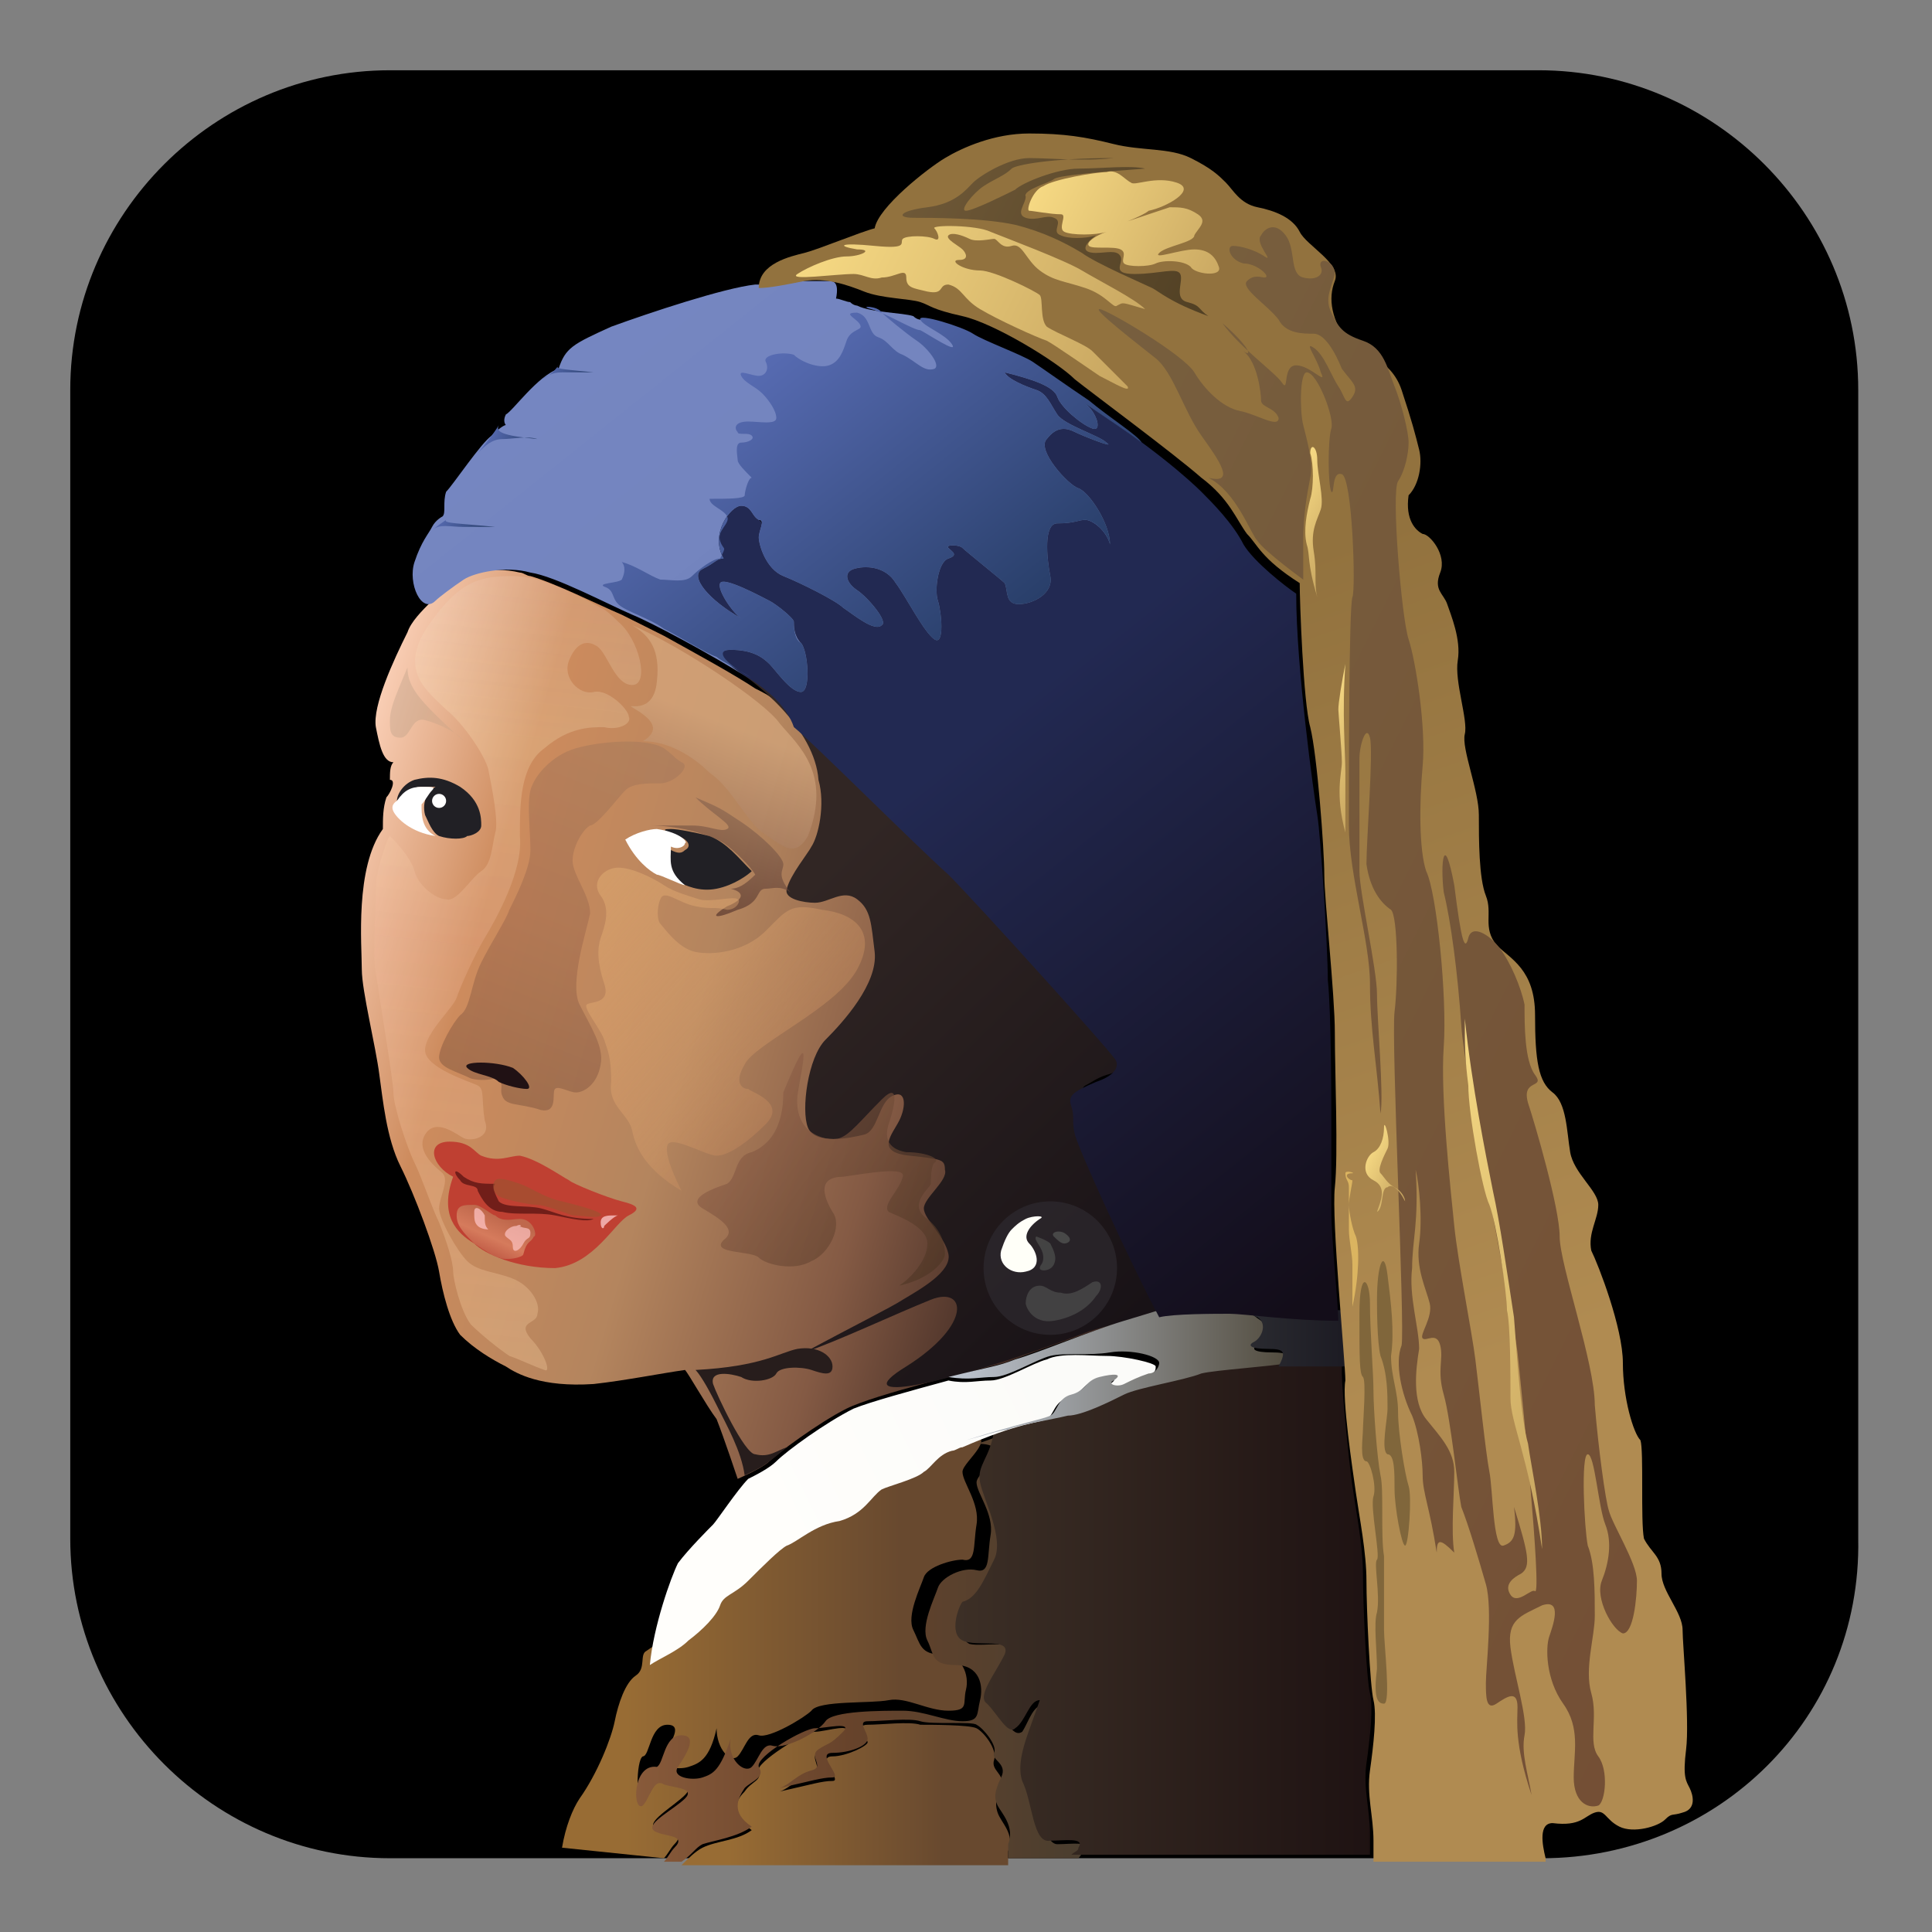 
<svg xmlns="http://www.w3.org/2000/svg" viewBox="0 0 55 55">
	<rect x="0" y="0" width="55" height="55" fill="#808080" stroke="none"/>
	<style type="text/css">
		.st0{fill:url(#SVGID_1_);}
		.st1{fill-rule:evenodd;clip-rule:evenodd;fill:url(#SVGID_2_);}
		.st2{opacity:0.71;fill-rule:evenodd;clip-rule:evenodd;fill:#2E292F;enable-background:new    ;}
		.st3{fill-rule:evenodd;clip-rule:evenodd;fill:#FFFFF8;}
		.st4{opacity:0.45;fill-rule:evenodd;clip-rule:evenodd;fill:#626763;enable-background:new    ;}
		.st5{opacity:0.55;fill-rule:evenodd;clip-rule:evenodd;fill:#626763;enable-background:new    ;}
		.st6{opacity:0.47;fill-rule:evenodd;clip-rule:evenodd;fill:#626763;enable-background:new    ;}
		.st7{opacity:0.34;fill-rule:evenodd;clip-rule:evenodd;fill:url(#SVGID_3_);enable-background:new    ;}
		.st8{opacity:0.42;fill-rule:evenodd;clip-rule:evenodd;fill:url(#SVGID_4_);enable-background:new    ;}
		.st9{fill-rule:evenodd;clip-rule:evenodd;fill:#201114;}
		.st10{fill-rule:evenodd;clip-rule:evenodd;fill:#212025;}
		.st11{fill-rule:evenodd;clip-rule:evenodd;fill:#FFFFFF;}
		.st12{opacity:0.67;fill-rule:evenodd;clip-rule:evenodd;fill:url(#SVGID_5_);enable-background:new    ;}
		.st13{opacity:0.58;fill-rule:evenodd;clip-rule:evenodd;fill:url(#SVGID_6_);enable-background:new    ;}
		.st14{opacity:0.58;fill-rule:evenodd;clip-rule:evenodd;fill:url(#SVGID_7_);enable-background:new    ;}
		.st15{opacity:0.34;fill-rule:evenodd;clip-rule:evenodd;fill:url(#SVGID_8_);enable-background:new    ;}
		.st16{opacity:0.66;fill-rule:evenodd;clip-rule:evenodd;fill:url(#SVGID_9_);enable-background:new    ;}
		.st17{fill-rule:evenodd;clip-rule:evenodd;fill:#271D1C;}
		.st18{fill-rule:evenodd;clip-rule:evenodd;fill:#BF4032;}
		.st19{opacity:0.65;fill-rule:evenodd;clip-rule:evenodd;fill:#470D0D;enable-background:new    ;}
		.st20{opacity:0.64;fill-rule:evenodd;clip-rule:evenodd;fill:url(#SVGID_10_);enable-background:new    ;}
		.st21{opacity:0.66;fill-rule:evenodd;clip-rule:evenodd;fill:#FFC6C8;enable-background:new    ;}
		.st22{opacity:0.73;fill-rule:evenodd;clip-rule:evenodd;fill:#FFC4C5;enable-background:new    ;}
		.st23{opacity:0.74;fill-rule:evenodd;clip-rule:evenodd;fill:#FFCCCE;enable-background:new    ;}
		.st24{opacity:0.63;fill-rule:evenodd;clip-rule:evenodd;fill:#9B5331;enable-background:new    ;}
		.st25{fill:url(#SVGID_11_);}
		.st26{fill:url(#SVGID_12_);}
		.st27{fill:url(#SVGID_13_);}
		.st28{fill:url(#SVGID_14_);}
		.st29{fill:url(#SVGID_15_);}
		.st30{fill:url(#SVGID_16_);}
		.st31{fill:url(#SVGID_17_);}
		.st32{fill:url(#SVGID_18_);}
		.st33{fill:url(#SVGID_19_);}
		.st34{fill:url(#SVGID_20_);}
		.st35{fill:url(#SVGID_21_);}
		.st36{fill:url(#SVGID_22_);}
		.st37{fill:url(#SVGID_23_);}
		.st38{fill:url(#SVGID_24_);}
		.st39{fill:url(#SVGID_25_);}
		.st40{fill:url(#SVGID_26_);}
		.st41{fill:#80663B;}
		.st42{fill:url(#SVGID_27_);}
		.st43{fill:url(#SVGID_28_);}
		.st44{fill:url(#SVGID_29_);}
		.st45{fill:url(#SVGID_30_);}
		.st46{fill:url(#SVGID_31_);}
		.st47{fill:url(#SVGID_32_);}
		.st48{fill:#DBB460;}
	</style>
	<path d="M43.9,52.9H11.1c-5,0-9.1-4.1-9.1-9.1V11.1C2,6.1,6.1,2,11.1,2h32.7c5,0,9.1,4.1,9.1,9.1v32.7C53,48.9,48.9,52.9,43.9,52.9z
		"/>
	<g id="Face">
		
			<linearGradient id="SVGID_1_" gradientUnits="userSpaceOnUse" x1="8.558" y1="29.606" x2="30.328" y2="23.22" gradientTransform="matrix(1 0 0 -1 0 56)">
			<stop  offset="0" style="stop-color:#FCD2BA"/>
			<stop  offset="0.215" style="stop-color:#CD8B5D"/>
			<stop  offset="0.506" style="stop-color:#B4855E"/>
			<stop  offset="0.771" style="stop-color:#845A44"/>
			<stop  offset="1" style="stop-color:#3D2822"/>
		</linearGradient>
		<path class="st0" d="M33.2,37.2c-1.3-2.6-2.5-5-2.4-5.4c0.1-0.4-0.3-0.8,0-1c0.3-0.2,1.1-0.4,1.1-0.7c0,0,0,0,0,0
			c-0.2-0.3-1.1-1.4-2-2.5c-0.9-0.9-3.5-3.7-4.6-4.7c-1.1-1-2.3-2.2-3.3-3c0,0,0,0,0,0c-0.1-0.1-0.3-0.2-0.5-0.3
			c-0.6-0.4-1.7-1-2.6-1.5c-0.4-0.2-0.8-0.4-1.2-0.6c0,0,0,0,0,0c-0.7-0.3-1.9-0.9-2.6-1.1c-0.1,0-0.2-0.1-0.3-0.1
			c-0.4-0.1-0.9-0.1-1.3,0c-0.2,0.1-0.4,0.2-0.6,0.3c-0.2,0.2-0.5,0.3-0.6,0.5c-0.3,0.3-0.6,0.6-0.7,0.9c-0.4,0.8-1,2.1-0.9,2.7
			c0.1,0.5,0.2,1,0.5,1c-0.1,0.1-0.1,0.3-0.1,0.5c0.2,0,0,0.4-0.1,0.5c-0.1,0.3-0.1,0.6-0.1,0.9c-0.8,1.1-0.6,3.3-0.6,4
			c0,0.6,0.4,2.2,0.5,3c0.1,0.7,0.2,1.8,0.6,2.6c0.4,0.8,1,2.4,1.1,3c0.1,0.6,0.3,1.4,0.6,1.8c0.4,0.4,0.9,0.7,1.3,0.9
			c0.3,0.2,1,0.6,2.5,0.5c0.9-0.1,1.9-0.3,2.6-0.4c0.1,0.1,0.6,1,0.9,1.4c0.2,0.5,0.6,1.7,0.6,1.7s0.7-0.3,0.9-0.5s1.4-1.1,2.2-1.5
			c0.8-0.4,3.7-1.1,4.5-1.3c0.8-0.3,2.2-0.8,3.1-1.1S33.2,37.2,33.2,37.2z"/>
		
			<linearGradient id="SVGID_2_" gradientUnits="userSpaceOnUse" x1="20.917" y1="28.819" x2="31.632" y2="17.751" gradientTransform="matrix(1 0 0 -1 0 56)">
			<stop  offset="0" style="stop-color:#312624"/>
			<stop  offset="1" style="stop-color:#181216"/>
		</linearGradient>
		<path class="st1" d="M20,18.5c2.2,1.1,3.1,2,4.9,3.8c1.2,1.2,3.5,3.5,4.4,4.4s2.4,2.9,2.7,3.2s-0.1,0.6-0.5,0.7
			c-0.3,0.1-0.4,0.2-0.6,0.3c-0.2,0.1,0,0.5,0,0.7c0,0.2-0.1,0.4,0,0.7c0.1,0.2,2,4.4,2.3,5c-1.1,0.3-1.9,0.5-2.2,0.6
			c-4.2,1.6-7,2.1-5.2,1c1.9-1.2,1.7-2.3,0.7-1.9c-1,0.4-2.7,1.2-3.6,1.5c1.3-0.7,2.5-1.3,2.8-1.5c0.5-0.3,1.4-0.8,1.3-1.3
			c-0.1-0.5-0.7-1-0.7-1.3c0-0.3,0.7-0.8,0.6-1.1c0-0.3-0.1-0.3-1-0.4c-1-0.1-0.5-0.6-0.3-1c0.2-0.4,0.2-0.9-0.2-0.7
			c-0.4,0.2-0.4,1-0.8,1.1c-0.4,0.1-1.4,0.3-1.6-0.2c-0.2-0.5,0-2,0.5-2.5s1.5-1.6,1.4-2.5c-0.1-0.8-0.1-1.2-0.5-1.5
			c-0.4-0.3-0.8,0.1-1.2,0.1c-0.3,0-0.9-0.1-0.8-0.4c0.1-0.4,0.6-1,0.7-1.2c0.2-0.3,0.4-1.2,0.2-1.9C23.2,20.8,21.6,19.3,20,18.5z"/>
		<circle class="st2" cx="29.9" cy="36.1" r="1.9"/>
		<path class="st3" d="M29.6,34.7c-0.3,0.2-0.5,0.5-0.3,0.7c0.2,0.2,0.4,0.7-0.1,0.8c-0.4,0.1-0.8-0.2-0.7-0.6
			c0.1-0.3,0.2-0.5,0.3-0.6c0.1-0.1,0.2-0.2,0.4-0.3C29.4,34.6,29.8,34.6,29.6,34.7z"/>
		<path class="st4" d="M31.1,36.5c-0.3,0.2-0.6,0.4-0.9,0.3c-0.3,0-0.4-0.2-0.6-0.2c-0.3,0-0.4,0.3-0.4,0.5c0,0.1,0.2,0.6,0.8,0.5
			c0.6-0.1,1-0.4,1.2-0.7C31.4,36.7,31.4,36.4,31.1,36.5z"/>
		<path class="st5" d="M30.3,35.1c-0.2-0.1-0.4,0-0.3,0.1c0.1,0.1,0.2,0.2,0.3,0.2C30.4,35.4,30.6,35.3,30.3,35.1z"/>
		<path class="st6" d="M29.7,35.8c0,0.2-0.1,0.2-0.1,0.3c0,0.1,0.3,0.1,0.4-0.1c0.1-0.2,0-0.4-0.1-0.6c-0.1-0.1-0.4-0.2-0.4-0.2
			C29.4,35.3,29.7,35.5,29.7,35.8z"/>
		
			<linearGradient id="SVGID_3_" gradientUnits="userSpaceOnUse" x1="15.159" y1="39.182" x2="12.793" y2="17.31" gradientTransform="matrix(1 0 0 -1 0 56)">
			<stop  offset="0" style="stop-color:#EFD5C0;stop-opacity:0.6"/>
			<stop  offset="0.193" style="stop-color:#FFEBBF;stop-opacity:0.7"/>
			<stop  offset="0.46" style="stop-color:#F2B99C;stop-opacity:0.8"/>
			<stop  offset="1" style="stop-color:#F4CD9E"/>
		</linearGradient>
		<path class="st7" d="M17.1,17.3c-0.7-0.4-1.7-0.9-2.5-0.9c-0.9,0-1.5,0.1-2.4,1.4c-0.9,1.3,0,1.9,0.5,2.4c0.5,0.4,1.1,1.3,1.2,1.7
			c0.1,0.5,0.3,1.5,0.2,1.8c-0.1,0.4-0.1,0.9-0.4,1.1c-0.3,0.2-0.7,0.9-1,0.8c-0.3,0-0.8-0.4-0.9-0.8c-0.1-0.4-0.6-0.9-0.7-1
			c0-0.1-0.4,0.9-0.4,1.5c0,0.6-0.1,2,0,2.4c0.1,0.7,0.5,3.1,0.5,3.4c0,0.4,0.4,1.6,0.6,2c0.2,0.4,0.5,1.3,0.7,1.7
			c0.2,0.5,0.4,1.1,0.4,1.4c0,0.2,0.2,1.1,0.5,1.5c0.3,0.3,0.8,0.7,1.1,0.9c0.3,0.1,0.7,0.3,1,0.4c0.2,0.1,0-0.5-0.4-0.9
			c-0.4-0.5,0.2-0.4,0.2-0.7c0.1-0.3-0.2-0.8-0.7-1c-0.5-0.2-1-0.2-1.3-0.5c-0.3-0.3-0.8-1.2-0.8-1.5c0-0.3,0.3-0.8,0.1-1
			c-0.1-0.1-0.8-0.6-0.5-1.1s0.9,0,1.1,0.1c0.2,0.1,0.8,0,0.6-0.5c-0.1-0.6,0-0.9-0.2-1c-0.2-0.1-1.5-0.5-1.5-1
			c0-0.5,0.8-1.2,0.9-1.5c0.1-0.3,0.5-1.2,0.8-1.7s1.1-1.9,1-2.9c0-0.9,0-2,0.7-2.5c0.7-0.6,1.3-0.6,1.7-0.6c0.4,0.1,0.8-0.1,0.7-0.3
			c0-0.2-0.6-0.8-1-0.7c-0.4,0.1-0.9-0.4-0.7-0.9s0.5-0.6,0.8-0.4c0.3,0.2,0.5,1.1,1,1.1s0.2-1.3-0.4-1.8
			C17.2,17.3,17.1,17.3,17.1,17.3z"/>
		
			<linearGradient id="SVGID_4_" gradientUnits="userSpaceOnUse" x1="18.227" y1="34.953" x2="14.157" y2="24.543" gradientTransform="matrix(1 0 0 -1 0 56)">
			<stop  offset="0" style="stop-color:#9E755A"/>
			<stop  offset="0.524" style="stop-color:#956048"/>
			<stop  offset="1" style="stop-color:#714936"/>
		</linearGradient>
		<path class="st8" d="M13.4,30.7c-0.4-0.2-0.9-0.3-0.9-0.6c0-0.3,0.4-1,0.6-1.2c0.3-0.2,0.3-0.9,0.6-1.5c0.3-0.6,0.7-1.2,0.8-1.5
			c0.2-0.4,0.6-1.2,0.6-1.7c0-0.5-0.1-1.3,0-1.7c0.1-0.4,0.6-1,1.3-1.2c0.7-0.2,2-0.3,2.5,0c0.4,0.3,0.2,0.2,0.5,0.4
			c0.3,0.1-0.2,0.6-0.6,0.6c-0.4,0-0.8,0-1,0.2c-0.2,0.2-0.8,1-1,1c-0.2,0.1-0.5,0.6-0.5,1c0,0.4,0.5,1,0.5,1.5
			c-0.1,0.5-0.6,2-0.3,2.6c0.3,0.6,0.7,1.2,0.6,1.7c-0.1,0.6-0.5,0.8-0.7,0.8s-0.5-0.2-0.6-0.1c-0.1,0.1,0.1,0.7-0.4,0.6
			c-0.6-0.2-1-0.1-1.1-0.4c-0.1-0.2,0.1-0.4-0.2-0.5C13.7,30.8,13.4,30.7,13.4,30.7z"/>
		<path class="st9" d="M14.6,30.4c-0.5-0.2-1.5-0.2-1.3,0c0.2,0.2,0.7,0.2,0.9,0.4c0.2,0.1,0.6,0.2,0.8,0.2S14.9,30.6,14.6,30.4z"/>
		<path class="st10" d="M11.3,22.8c0.2-0.2,0.4-0.4,0.7-0.4c0.3,0,0.3,0,0.4,0c-0.2,0.1-0.4,0.4-0.3,0.8c0.1,0.2,0.2,0.5,0.4,0.6
			c0.3,0.1,0.7,0.1,0.8,0c0.1,0,0.4-0.1,0.4-0.3c0-0.2,0-0.7-0.6-1.1c-0.5-0.3-0.9-0.3-1.3-0.2C11.5,22.3,11.3,22.6,11.3,22.8z"/>
		<circle class="st11" cx="12.5" cy="22.8" r="0.2"/>
		<path class="st11" d="M11.3,22.8c0.2-0.3,0.4-0.4,0.7-0.4c0.3,0,0.4,0,0.3,0.1c-0.1,0.1-0.2,0.3-0.3,0.4c0,0.3,0,0.7,0.4,0.9
			c-0.7-0.1-1.1-0.5-1.2-0.7S11.3,22.8,11.3,22.8z"/>
		<path class="st10" d="M19.1,23.6c-0.4,0,0,0.1,0.2,0.2c0.3,0.1,0.4,0.3,0.2,0.4c-0.1,0.1-0.2,0.1-0.4,0c-0.1,0.3,0,0.8,0.2,0.9
			s0.6,0.3,1.1,0.2s0.9-0.4,1-0.5c-0.4-0.4-0.7-0.8-1.2-1C19.8,23.7,19.3,23.6,19.1,23.6z"/>
		<path class="st11" d="M18.7,23.6c-0.2,0-0.6,0.1-0.9,0.3c0.3,0.6,0.7,0.9,0.9,1c0.1,0,0.7,0.3,0.8,0.3c-0.5-0.4-0.4-0.7-0.4-1.1
			c0.2,0.1,0.4,0,0.4-0.1C19.6,24,19.4,23.7,18.7,23.6z"/>
		
			<linearGradient id="SVGID_5_" gradientUnits="userSpaceOnUse" x1="21.381" y1="23.99" x2="26.777" y2="19.992" gradientTransform="matrix(1 0 0 -1 0 56)">
			<stop  offset="0" style="stop-color:#8B5D46"/>
			<stop  offset="1" style="stop-color:#4D3524"/>
		</linearGradient>
		<path class="st12" d="M22.7,31.2c0.1-0.7,0.5-2.3-0.4-0.1c0,1-0.4,1.5-0.9,1.7c-0.5,0.1-0.4,0.7-0.7,0.9c-0.3,0.1-1.2,0.4-0.7,0.7
			c0.5,0.3,1,0.6,0.6,0.9c-0.4,0.4,0.8,0.3,1,0.5c0.2,0.2,1,0.4,1.5,0.1c0.5-0.2,0.9-1,0.6-1.4c-0.3-0.5-0.4-1,0.3-1
			c0.7-0.1,1.8-0.3,1.7,0c-0.1,0.4-0.6,0.8-0.4,1c0.2,0.1,1.1,0.4,1.1,0.9s-0.5,1-0.8,1.2c0.9-0.2,1.3-0.7,1.3-0.9c0-0.1,0-0.6-0.5-1
			c-0.6-0.4,0.1-0.9,0.1-1s0-0.5,0.1-0.6c0.2-0.1-0.2-0.3-0.8-0.3c-0.6-0.1-0.6-0.5-0.5-0.8c0.1-0.3,0.4-1.3-0.2-0.7
			c-0.6,0.6-0.9,1-1.2,1.1C23.7,32.5,22.6,32.4,22.7,31.2z"/>
		
			<linearGradient id="SVGID_6_" gradientUnits="userSpaceOnUse" x1="21.003" y1="32.813" x2="19.945" y2="30.105" gradientTransform="matrix(1 0 0 -1 0 56)">
			<stop  offset="0" style="stop-color:#815F4D"/>
			<stop  offset="1" style="stop-color:#452623"/>
		</linearGradient>
		<path class="st13" d="M19.8,22.7c0.5,0.5,1.1,0.8,0.9,0.9c-0.2,0.1-0.5-0.1-1-0.1c-0.4,0-0.9,0-1.2,0c0.9,0,1.8,0.3,2.1,0.5
			c0.3,0.2,0.8,0.7,0.9,0.9c-0.3,0.3-0.5,0.4-0.7,0.4c0.4,0.1,0.4,0.3-0.1,0.5c-0.5,0.3-0.4,0.4,0.3,0.1c0.7-0.2,0.5-0.6,0.8-0.6
			c0.2,0,0.4-0.1,0.7,0.1c-0.4-0.5-0.2-0.6-0.2-0.8c0-0.2-0.6-0.8-1.2-1.2C20.5,23,20.5,23,19.8,22.7z"/>
		
			<linearGradient id="SVGID_7_" gradientUnits="userSpaceOnUse" x1="16.608" y1="30.509" x2="24.297" y2="23.744" gradientTransform="matrix(1 0 0 -1 0 56)">
			<stop  offset="0" style="stop-color:#DEA970"/>
			<stop  offset="0.524" style="stop-color:#EAAC72;stop-opacity:0.51"/>
			<stop  offset="1" style="stop-color:#A36D4B"/>
		</linearGradient>
		<path class="st14" d="M19.8,25.8c-0.5-0.1-0.9-0.5-1-0.2c-0.1,0.2-0.1,0.6,0,0.7c0.1,0.1,0.5,0.7,1,0.8c0.5,0.1,1.4,0,2-0.6
			c0.6-0.6,0.7-0.8,1.6-0.6c0.9,0.1,1.6,0.6,1,1.7c-0.6,1.1-2.9,2.1-3.2,2.7c-0.3,0.5-0.1,0.7,0.1,0.7c0.1,0.1,1.1,0.4,0.5,1
			c-0.6,0.6-1.1,0.9-1.4,0.9c-0.3,0-1.3-0.6-1.4-0.3c-0.1,0.3,0.3,1.1,0.4,1.3c-1-0.6-1.3-1.2-1.4-1.7c-0.1-0.5-0.7-0.7-0.6-1.4
			c0-0.7-0.1-0.9-0.2-1.2c-0.1-0.3-0.6-0.9-0.5-1c0.1-0.1,0.7,0,0.5-0.6c-0.2-0.6-0.2-1-0.1-1.3c0.1-0.3,0.3-0.8,0-1.2
			c-0.3-0.4,0.1-0.8,0.5-0.8c0.4,0,1,0.3,1.3,0.5c0.3,0.2,0.7,0.3,1,0.4s1-0.1,1.1,0c0.1,0,0,0.3-0.3,0.3
			C20.3,25.8,20.3,25.9,19.8,25.8z"/>
		
			<linearGradient id="SVGID_8_" gradientUnits="userSpaceOnUse" x1="11.961" y1="35.699" x2="13.288" y2="34.831" gradientTransform="matrix(1 0 0 -1 0 56)">
			<stop  offset="0" style="stop-color:#B59B84"/>
			<stop  offset="1" style="stop-color:#D4AA8A"/>
		</linearGradient>
		<path class="st15" d="M11.6,19c-0.2,0.5-0.5,1.1-0.5,1.5c0,0.3,0,0.5,0.3,0.5s0.3-0.6,0.7-0.5c0.4,0.1,1,0.4,1.1,0.6
			C12,20,11.6,19.6,11.6,19z"/>
		
			<linearGradient id="SVGID_9_" gradientUnits="userSpaceOnUse" x1="20.613" y1="35.428" x2="18.701" y2="30.538" gradientTransform="matrix(1 0 0 -1 0 56)">
			<stop  offset="0" style="stop-color:#D7AA80"/>
			<stop  offset="1" style="stop-color:#815949"/>
		</linearGradient>
		<path class="st16" d="M18,17.8c1.4,0.6,3.8,2.2,4.2,2.8c0.5,0.6,1.5,1.4,0.8,3.2c-0.4,0.7-0.8,0.2-1.3-0.1
			c-0.5-0.4-0.9-1.3-1.5-1.7c-0.5-0.5-1.2-0.9-1.9-0.9c0.5-0.3,0.3-0.6-0.2-0.9c-0.5-0.3,0.5,0.3,0.6-0.8
			C18.8,18.5,18.5,18.1,18,17.8z"/>
		<path class="st17" d="M22.7,38.4c0.6-0.1,1,0.2,1,0.5c0,0.3-0.3,0.2-0.6,0.1c-0.3-0.1-0.9-0.1-1,0.1c-0.1,0.2-0.7,0.3-1,0.1
			c-0.3-0.1-0.9-0.2-0.8,0.2c0.1,0.3,0.9,2,1.2,2c0.4,0.1,0.6-0.1,0.9-0.2c-0.7,0.6-0.8,0.6-1.2,0.8c-0.1-0.7-0.5-1.4-0.8-2
			c-0.3-0.6-0.5-0.9-0.6-1C21.7,38.9,22.2,38.5,22.7,38.4z"/>
		<path class="st18" d="M12.9,33.5c-0.6-0.3-0.8-1-0.1-1c0.6,0,0.7,0.3,0.9,0.4c0.5,0.2,0.8,0,1.1,0c0.5,0.1,1.2,0.6,1.4,0.7
			c0.1,0.1,1.1,0.5,1.5,0.6c0.4,0.1,0.6,0.2,0.2,0.4c-0.4,0.2-1,1.4-2.1,1.5c-1.1,0-2-0.4-2.3-0.7C13,35.1,12.5,34.6,12.9,33.5z"/>
		<path class="st19" d="M14.1,33.7c-0.4,0-0.6,0-0.9-0.2c-0.3-0.3-0.3-0.1-0.1,0.1c0.1,0.2,0.5,0.1,0.5,0.3c0.1,0.2,0.3,0.6,0.7,0.6
			c0.4,0.1,1,0,1.5,0.1c0.5,0.1,0.9,0.2,1.1,0.1c-0.8,0-1.1-0.2-1.5-0.3c-0.4-0.1-1,0-1.2-0.2C14.1,34,14,33.8,14.1,33.7z"/>
		
			<linearGradient id="SVGID_10_" gradientUnits="userSpaceOnUse" x1="14.251" y1="21.352" x2="13.745" y2="20.207" gradientTransform="matrix(1 0 0 -1 0 56)">
			<stop  offset="0" style="stop-color:#BF7F5B"/>
			<stop  offset="0.51" style="stop-color:#E29C74"/>
			<stop  offset="1" style="stop-color:#B95F48"/>
		</linearGradient>
		<path class="st20" d="M14.8,34.7c-0.2,0-0.5,0.1-0.7-0.1c-0.1,0-0.4-0.3-0.6-0.3c-0.3,0-0.5,0-0.5,0.3c0,0.3,0.2,0.5,0.5,0.8
			c0.3,0.2,0.6,0.4,0.7,0.4c0.2,0.1,0.7,0,0.7-0.1c0.1-0.4,0.2-0.3,0.3-0.5C15.3,35.2,15.2,34.7,14.8,34.7z"/>
		<path class="st21" d="M14.7,34.9c-0.2,0-0.4,0.2-0.3,0.3c0.1,0.1,0.2,0.1,0.2,0.3s0.2,0.1,0.3-0.1c0.1-0.2,0.2-0.1,0.2-0.3
			c0-0.2-0.2-0.1-0.3-0.2C14.8,35,14.9,34.8,14.7,34.9z"/>
		<path class="st22" d="M13.8,34.6c-0.1-0.2-0.3-0.3-0.3-0.1c0,0.2,0,0.3,0.1,0.4c0.1,0.1,0.3,0.1,0.3,0.1
			C13.8,34.9,13.8,34.8,13.8,34.6z"/>
		<path class="st23" d="M17.5,34.6c-0.2,0-0.4,0-0.4,0.2c0,0.2,0.1,0.2,0.1,0.1c0,0,0.3-0.3,0.4-0.3C17.8,34.6,17.6,34.6,17.5,34.6z"
			/>
		<path class="st24" d="M14.8,33.7c-0.3-0.1-0.6-0.2-0.7-0.1C14,33.7,14,34,14.3,34.1c0.3,0.1,0.8,0.2,1,0.2c0.2,0,0.7,0.2,1,0.3
			c0.3,0,0.7,0.1,0.8,0c0.1-0.1-0.7-0.3-1.1-0.4C15.5,34.1,15.1,33.8,14.8,33.7z"/>
	</g>
	<g id="Jacket">
		
			<linearGradient id="SVGID_11_" gradientUnits="userSpaceOnUse" x1="20.714" y1="5.039" x2="26.852" y2="5.039" gradientTransform="matrix(1 0 0 -1 0 56)">
			<stop  offset="0" style="stop-color:#986C34"/>
			<stop  offset="1" style="stop-color:#68492F"/>
		</linearGradient>
		<path class="st25" d="M27.8,49.2c-0.2-0.1-1.3-0.1-1.6-0.1c-0.3-0.1-1.1,0-1.5,0c-0.4,0,0,0.4,0,0.5s-0.6,0.4-1,0.4
			c-0.5,0,0.3,0.7,0,0.7c-0.3,0-0.6,0.1-1.5,0.3c0.3-0.1,0.5-0.4,0.9-0.5c0.4-0.1-0.1-0.5,0.2-0.6c0.3-0.1,0.3-0.1,0.7-0.5
			c0.4-0.4-0.5-0.1-0.8-0.1s-1.7,0.9-1.6,1.1c0.1,0.3-0.2,0.3-0.4,0.6c-0.2,0.2-0.5,0.6,0.2,1.1c-0.4,0.3-1,0.3-1.4,0.5
			c-0.2,0.1-0.4,0.3-0.6,0.5h9.3c0-0.1,0-0.2,0-0.4c0.2-0.5-0.2-0.8-0.3-1.1s0-0.5,0.1-0.8s-0.3-0.4-0.2-0.7S28,49.3,27.8,49.2z"/>
		
			<linearGradient id="SVGID_12_" gradientUnits="userSpaceOnUse" x1="17.836" y1="8.978" x2="25.639" y2="8.978" gradientTransform="matrix(1 0 0 -1 0 56)">
			<stop  offset="0" style="stop-color:#986C34"/>
			<stop  offset="1" style="stop-color:#68492F"/>
		</linearGradient>
		<path class="st26" d="M18.9,52.9c0.1-0.1,0.2-0.3,0.3-0.4c0.4-0.4-0.5-0.3-0.6-0.5s0.6-0.6,0.9-0.9c0.3-0.3-0.2-0.3-0.6-0.4
			c-0.3-0.1-0.4,0.5-0.6,0.6c-0.2,0.2-0.2-1.2,0-1.3c0.2,0,0.2-0.9,0.7-0.9c0.5,0,0,0.6-0.1,0.9c-0.2,0.3,0.4,0.4,0.7,0.3
			s0.6-0.2,0.8-1.1c0,0.6,0.4,1,0.6,0.8c0.2-0.2,0.3-0.7,0.6-0.6c0.3,0.1,1.3-0.5,1.5-0.7c0.2-0.3,1.7-0.2,2.2-0.3s1.1,0.3,1.7,0.3
			s0.4-0.2,0.5-0.6c0.1-0.4-0.1-1-0.7-1c-0.6,0-0.6-0.3-0.8-0.7s0.2-1.2,0.3-1.5c0.1-0.3,0.8-0.5,1.1-0.5c0.4,0.1,0.3-0.4,0.4-1
			c0.1-0.6-0.4-1.2-0.4-1.5c0-0.3,1.2-1.1,0-1.1c-0.2,0-0.3,0.1-0.4,0.1c-0.4,0.1-0.6,0.5-0.8,0.6s-0.9,0.3-1.2,0.5
			c-0.2,0.1-0.5,0.7-1.2,0.9c-0.7,0.2-1.2,0.7-1.5,0.7c-0.3,0.1-0.7,0.6-1.1,1s-0.7,0.3-0.8,0.7c-0.1,0.3-0.5,0.8-0.9,1
			s-0.8,0.5-1.1,0.7c-0.2,0.1,0,0.5-0.3,0.7c-0.3,0.2-0.5,0.8-0.6,1.3c-0.1,0.5-0.5,1.5-1,2.2c-0.2,0.3-0.4,0.8-0.5,1.4L18.9,52.9
			L18.9,52.9z"/>
		
			<linearGradient id="SVGID_13_" gradientUnits="userSpaceOnUse" x1="18.104" y1="9.135" x2="30.831" y2="9.135" gradientTransform="matrix(1 0 0 -1 0 56)">
			<stop  offset="0" style="stop-color:#885A3A"/>
			<stop  offset="0.477" style="stop-color:#67432B"/>
			<stop  offset="1" style="stop-color:#4A3E2F"/>
		</linearGradient>
		<path class="st27" d="M18.3,51.4c0.2-0.2,0.3-0.8,0.6-0.6c0.3,0.1,0.9,0.1,0.6,0.4c-0.3,0.3-1.1,0.7-0.9,0.9s1,0.1,0.6,0.5
			c-0.1,0.1-0.2,0.3-0.3,0.4h0.5c0.3-0.2,0.4-0.4,0.6-0.5c0.3-0.1,1-0.2,1.4-0.5c-0.6-0.4-0.4-0.8-0.2-1.1c0.2-0.2,0.6-0.3,0.4-0.6
			c-0.1-0.3,1.3-1.1,1.6-1.1c0.3,0,1.1-0.2,0.8,0.1c-0.4,0.4-0.4,0.3-0.7,0.5c-0.3,0.2,0.2,0.5-0.2,0.6c-0.4,0.1-0.6,0.4-0.9,0.5
			c0.9-0.2,1.2-0.3,1.5-0.3c0.3,0-0.5-0.7,0-0.7c0.5,0,1-0.2,1-0.4c0-0.2-0.3-0.5,0-0.5c0.4,0,1.2-0.1,1.5,0c0.3,0.1,1.5,0,1.6,0.1
			c0.2,0.1,0.6,0.6,0.5,0.8c-0.1,0.2,0.4,0.3,0.2,0.7s-0.2,0.6-0.1,0.8s0.5,0.6,0.3,1.1c0,0.1,0,0.3,0,0.4h2c0.1-0.1,0.1-0.2,0.2-0.2
			c0.2-0.3-0.4-0.2-0.8-0.2c-0.4,0-0.5-1.2-0.8-1.7c-0.3-0.6,0.1-1.4,0.5-2.3c-0.4,0-0.5,0.5-0.7,0.8c-0.3,0.2-0.5-0.5-0.8-0.7
			s0.2-0.9,0.5-1.4c0.3-0.6-0.8-0.3-1.2-0.4c-0.4-0.2-0.1-1,0.3-1.1c0.4-0.1,0.6-0.6,0.9-1.2c0.3-0.6-0.3-1.6-0.4-2.2
			c-0.1-0.5,0.3-0.7,0.4-1.5c0-0.1-0.6,0.2-1,0.3c1.2,0,0,0.8,0,1.1c0,0.3,0.5,0.9,0.4,1.5c-0.1,0.6,0,1.1-0.4,1
			c-0.4-0.1-1,0.2-1.1,0.5c-0.1,0.3-0.5,1.1-0.3,1.5c0.2,0.4,0.1,0.7,0.8,0.7s0.8,0.6,0.7,1c-0.1,0.4,0,0.6-0.5,0.6s-1.1-0.3-1.7-0.3
			s-2,0-2.2,0.3c-0.2,0.3-1.1,0.8-1.5,0.7c-0.3-0.1-0.4,0.4-0.6,0.6c-0.2,0.2-0.7-0.2-0.6-0.8c-0.3,0.9-0.5,1-0.8,1.1
			c-0.3,0.1-0.9,0-0.7-0.3c0.2-0.3,0.6-0.9,0.1-0.9c-0.5,0-0.5,0.8-0.7,0.9C18,50.2,18,51.6,18.3,51.4z"/>
		
			<linearGradient id="SVGID_14_" gradientUnits="userSpaceOnUse" x1="27.233" y1="10.077" x2="39.149" y2="10.077" gradientTransform="matrix(1 0 0 -1 0 56)">
			<stop  offset="0" style="stop-color:#3C2F26"/>
			<stop  offset="1" style="stop-color:#1E1212"/>
		</linearGradient>
		<path class="st28" d="M27.4,46.7c0.4,0.2,1.4-0.1,1.2,0.4c-0.3,0.6-0.8,1.2-0.5,1.4c0.3,0.3,0.6,0.9,0.8,0.7
			c0.3-0.2,0.4-0.8,0.7-0.8c-0.3,0.9-0.7,1.7-0.5,2.3c0.3,0.6,0.3,1.8,0.8,1.7c0.4,0,1-0.1,0.8,0.2c0,0.1-0.1,0.1-0.2,0.2h8.5
			c0-0.2,0-0.4,0-0.6c0-0.7-0.2-1.3-0.1-2c0.1-0.7,0.2-1.6,0.1-2c-0.1-0.4-0.2-2.5-0.2-3.4c0-0.8-0.2-1.8-0.3-2.5s-0.3-2.7-0.3-3.2
			c0-0.1,0-0.2,0-0.3l0,0c0,0-1.4,0-1.9,0c-0.5,0.1-2.1,0.1-2.5,0.3s-1.7,0.3-2.2,0.6c-0.4,0.2-1.2,0.6-1.6,0.6s-1.5,0.3-1.7,0.4
			c-0.1,0.8-0.5,1-0.4,1.5c0.1,0.5,0.7,1.6,0.4,2.2c-0.3,0.6-0.5,1.1-0.9,1.2C27.3,45.7,27,46.5,27.4,46.7z"/>
	</g>
	<g id="White">
		
			<linearGradient id="SVGID_15_" gradientUnits="userSpaceOnUse" x1="21.648" y1="12.403" x2="30.342" y2="16.617" gradientTransform="matrix(1 0 0 -1 0 56)">
			<stop  offset="0" style="stop-color:#FFFEFB"/>
			<stop  offset="1" style="stop-color:#FBFBF9"/>
		</linearGradient>
		<path class="st29" d="M29.8,40.4c0.2-0.1,0.2-0.5,0.6-0.6c0.4-0.1,0.4-0.4,0.8-0.5c0.4-0.1,0.7-0.1,0.4,0.1
			c-0.2,0.2,0.1,0.2,0.3,0.1c0.2-0.1,0.5-0.3,0.7-0.3c0.3-0.1,0.3-0.2,0.3-0.3c0-0.1-0.9-0.3-1.4-0.3c-0.5,0-1.3-0.1-1.7,0.1
			c-0.4,0.1-1.2,0.6-1.6,0.6c-0.4,0-0.7,0.1-1.2,0c-1.1,0.3-2.2,0.6-2.7,0.8c-0.8,0.4-1.9,1.2-2.2,1.5c-0.2,0.2-0.6,0.4-0.8,0.5
			c-0.3,0.3-0.9,1.2-1,1.3s-0.7,0.7-1,1.1c-0.2,0.4-0.7,1.8-0.8,2.9c0.3-0.2,0.8-0.4,1.1-0.7c0.4-0.3,0.8-0.7,0.9-1
			c0.1-0.3,0.4-0.3,0.8-0.7s0.9-0.9,1.1-1c0.3-0.1,0.8-0.6,1.5-0.7c0.7-0.2,0.9-0.7,1.2-0.9c0.2-0.1,1-0.3,1.2-0.5
			c0.2-0.1,0.4-0.5,0.8-0.6c0.1,0,0.2-0.1,0.3-0.1C29,40.5,29.6,40.5,29.8,40.4z"/>
		
			<linearGradient id="SVGID_16_" gradientUnits="userSpaceOnUse" x1="26.907" y1="16.886" x2="36.614" y2="16.886" gradientTransform="matrix(1 0 0 -1 0 56)">
			<stop  offset="0" style="stop-color:#C0C8D4"/>
			<stop  offset="1" style="stop-color:#524C3F"/>
		</linearGradient>
		<path class="st30" d="M36.2,38.5c-0.5,0-0.6-0.1-0.4-0.2s0.4-0.5,0.1-0.7c-0.3-0.2-0.6-0.5-0.9-0.5c-0.6,0-1.2,0-1.7,0.1
			c0,0-0.3,0.1-1.3,0.4c-1,0.3-2.4,0.9-3.1,1.1c-0.5,0.2-0.7,0.2-1.9,0.5c0.6,0.1,0.9,0,1.3,0c0.4,0,1.2-0.5,1.6-0.6
			c0.4-0.1,1.1,0,1.7-0.1s1.4,0.1,1.4,0.3c0,0.1-0.1,0.3-0.3,0.3c-0.3,0.1-0.5,0.2-0.7,0.3c-0.2,0.1-0.5,0-0.3-0.1
			c0.3-0.2,0-0.2-0.4-0.1c-0.4,0.1-0.4,0.4-0.8,0.5c-0.4,0.1-0.4,0.5-0.6,0.6c-0.2,0.1-0.8,0.2-2.4,0.7c0.4-0.1,1-0.3,1.2-0.3
			c0.1-0.1,1.3-0.3,1.7-0.4c0.4,0,1.2-0.4,1.6-0.6c0.4-0.2,1.7-0.4,2.2-0.6c0.4-0.1,2-0.2,2.5-0.3C36.7,38.6,36.7,38.5,36.2,38.5z"/>
		
			<linearGradient id="SVGID_17_" gradientUnits="userSpaceOnUse" x1="34.863" y1="17.971" x2="38.384" y2="17.971" gradientTransform="matrix(1 0 0 -1 0 56)">
			<stop  offset="0" style="stop-color:#2D2E33"/>
			<stop  offset="1" style="stop-color:#1C1B23"/>
		</linearGradient>
		<path class="st31" d="M34.9,37.1c-0.5-0.1,2,0.2,3.3,0.2c0,0.6,0.1,1.2,0.1,1.6l0,0c0,0-1.4,0-1.9,0c0.2-0.4,0.2-0.5-0.3-0.5
			s-0.6-0.1-0.4-0.2c0.2-0.1,0.4-0.5,0.1-0.7C35.5,37.4,35.3,37.1,34.9,37.1z"/>
	</g>
	<g id="Blue">
		
			<linearGradient id="SVGID_18_" gradientUnits="userSpaceOnUse" x1="29.386" y1="36.321" x2="40.872" y2="21.931" gradientTransform="matrix(1 0 0 -1 0 56)">
			<stop  offset="0" style="stop-color:#222952"/>
			<stop  offset="1" style="stop-color:#130D19"/>
		</linearGradient>
		<path class="st32" d="M21.3,19.3c-0.5-0.3-1.1-0.8-0.5-0.8c0.6,0,0.9,0.2,1.1,0.4c0.2,0.2,0.6,0.8,0.9,0.8c0.3,0,0.2-1.2,0-1.4
			s-0.2-0.5-0.2-0.6c0-0.1-0.5-0.5-0.7-0.6c-0.2-0.1-1.3-0.7-1.4-0.5s0.4,0.9,0.6,1c-0.9-0.5-1.5-1.2-1.1-1.4
			c0.4-0.2,0.4-0.3,0.6-0.3c-0.4-0.7,0.2-1.5,0.5-1.5s0.3,0.3,0.5,0.4c0.2,0.1,0,0.3,0,0.5c0,0.2,0.2,0.9,0.7,1.1
			c0.5,0.2,1.5,0.7,1.7,0.9c0.3,0.2,0.9,0.7,1.1,0.5c0.2-0.1-0.4-0.8-0.7-1c-0.3-0.2-0.4-0.5-0.1-0.6s0.9-0.1,1.2,0.4
			c0.3,0.4,0.8,1.4,1.1,1.6c0.3,0.2,0.2-0.8,0.1-1.1c-0.1-0.3,0-1.1,0.3-1.2c0.3-0.1,0.1-0.2,0-0.3c-0.1-0.1,0.3-0.1,0.4,0
			c0.1,0.1,1.1,0.9,1.2,1c0.1,0.2,0,0.6,0.4,0.6c0.4,0,1-0.3,0.9-0.8c-0.1-0.5-0.2-1.5,0.2-1.5c0.5,0,0.6-0.1,0.8-0.1
			c0.3,0,0.6,0.3,0.7,0.7c0-0.6-0.6-1.5-0.9-1.6s-1.2-1.1-0.9-1.4c0.3-0.4,0.6-0.3,0.8-0.2c0.2,0.1,1.2,0.5,0.9,0.3
			c-0.2-0.2-1.2-0.5-1.4-0.8c-0.2-0.3-0.3-0.6-0.6-0.7c-0.3-0.1-0.8-0.3-0.9-0.5c0.8,0.2,1.4,0.4,1.5,0.7c0.1,0.3,0.7,0.8,1,0.9
			c0.3,0.1,0.1-0.5-0.2-0.7c1.9,1.2,3,2.2,3.3,2.5c0.3,0.3,0.9,0.9,1.2,1.5c0.3,0.5,1.2,1.2,1.5,1.4c0,2.1,0.5,5.7,0.6,6.3
			c0.1,0.6,0.3,3.8,0.3,4.7c0.1,0.9,0.1,3.6,0.1,4.2c0,0.6,0,1.7,0,2.4c0,0.7,0.2,2.7,0.2,3.1c-1.3,0-2.7-0.2-3.1-0.2
			c-0.4,0-1.6,0-2,0.1c-0.9-1.7-2.3-4.8-2.4-5.2c-0.1-0.4,0-0.5-0.1-0.8s0-0.4,0.7-0.7c0.6-0.2,0.7-0.5,0.5-0.7
			c-0.2-0.3-3.9-4.4-4.7-5.2c-0.9-0.8-3.9-3.8-4.4-4.2C22.4,20.1,21.8,19.6,21.3,19.3z"/>
		
			<linearGradient id="SVGID_19_" gradientUnits="userSpaceOnUse" x1="17.451" y1="46.988" x2="26.061" y2="36.201" gradientTransform="matrix(1 0 0 -1 0 56)">
			<stop  offset="0" style="stop-color:#7586C1"/>
			<stop  offset="1" style="stop-color:#7283BC"/>
		</linearGradient>
		<path class="st33" d="M21.3,19.3c-0.5-0.3-1.1-0.8-0.5-0.8c0.6,0,0.9,0.2,1.1,0.4c0.2,0.2,0.6,0.8,0.9,0.8c0.3,0,0.2-1.2,0-1.4
			s-0.2-0.5-0.2-0.6c0-0.1-0.5-0.5-0.7-0.6c-0.2-0.1-1.3-0.7-1.4-0.5s0.4,0.9,0.6,1c-0.9-0.5-1.5-1.2-1.1-1.4
			c0.4-0.2,0.4-0.3,0.6-0.3c-0.4-0.7,0.2-1.5,0.5-1.5s0.3,0.3,0.5,0.4c0.2,0,0,0.3,0,0.5c0,0.2,0.2,0.9,0.7,1.1
			c0.5,0.2,1.5,0.7,1.7,0.9c0.3,0.2,0.9,0.7,1.1,0.5c0.2-0.1-0.4-0.8-0.7-1c-0.3-0.2-0.4-0.5-0.1-0.6s0.9-0.1,1.2,0.4
			c0.3,0.4,0.8,1.4,1.1,1.6c0.3,0.2,0.2-0.8,0.1-1.1c-0.1-0.3,0-1.1,0.3-1.2c0.3-0.1,0.1-0.2,0-0.3c-0.1-0.1,0.3-0.1,0.4,0
			c0.1,0.1,1.1,0.9,1.2,1c0.1,0.2,0,0.6,0.4,0.6c0.4,0,1-0.3,0.9-0.8c-0.1-0.5-0.2-1.5,0.2-1.5c0.5,0,0.6-0.1,0.8-0.1
			s0.6,0.3,0.7,0.7c0-0.6-0.6-1.5-0.9-1.6s-1.2-1.1-0.9-1.4c0.3-0.4,0.6-0.3,0.8-0.2c0.2,0.1,1.2,0.5,0.9,0.3
			c-0.2-0.2-1.2-0.5-1.4-0.8c-0.2-0.3-0.3-0.6-0.6-0.7s-0.8-0.3-0.9-0.5c0.8,0.2,1.4,0.4,1.5,0.7c0.1,0.3,0.7,0.8,1,0.9
			c0.3,0.1,0.1-0.5-0.2-0.7l0,0c-0.2-0.1-0.3-0.3-0.4-0.3c-0.4-0.4-1.8-1.2-2.8-1.6c-0.4-0.1-0.8-0.2-1-0.3c-0.3-0.1-0.4-0.2-0.5-0.2
			c0,0-0.1,0-0.2-0.1c-0.3-0.1-1.2-0.1-1.6-0.3c0,0-0.1,0-0.2-0.1c-0.1,0-0.3-0.1-0.4-0.1C23.9,8,23.7,8,23.6,8c-0.3,0-0.5,0-0.8,0
			c-0.4,0.1-0.7,0.1-0.9,0.1c-0.1,0-0.3,0-0.4,0c-0.9,0.1-3,0.8-4.1,1.2c-1.1,0.5-1.3,0.6-1.5,1.2c-0.6,0.2-1.3,1.2-1.5,1.3
			c-0.1,0.2,0,0.3,0,0.3s-0.1,0-0.4,0.3c-0.3,0.2-1.1,1.4-1.3,1.6c-0.1,0.3,0,0.6-0.1,0.7c0,0-0.2,0.1-0.3,0.3
			c-0.1,0.2-0.3,0.4-0.5,1c-0.2,0.6,0.2,1.5,0.6,1.1c0.1-0.1,0.5-0.4,0.8-0.6c0.3-0.2,1.2-0.4,1.9-0.2c0.7,0.1,2.2,0.9,2.9,1.2
			C18.5,17.7,20.2,18.6,21.3,19.3C21.2,19.2,21.4,19.4,21.3,19.3z"/>
		
			<linearGradient id="SVGID_20_" gradientUnits="userSpaceOnUse" x1="21.556" y1="45.662" x2="27.921" y2="37.689" gradientTransform="matrix(1 0 0 -1 0 56)">
			<stop  offset="0" style="stop-color:#576BB2"/>
			<stop  offset="1" style="stop-color:#293F6A"/>
		</linearGradient>
		<path class="st34" d="M20.8,18.5c0.6,0,0.9,0.2,1.1,0.4c0.2,0.2,0.6,0.8,0.9,0.8c0.3,0,0.2-1.2,0-1.4c-0.2-0.1-0.2-0.5-0.2-0.6
			s-0.5-0.5-0.7-0.6c-0.2-0.1-1.3-0.7-1.4-0.5c-0.1,0.2,0.4,0.9,0.6,1c-0.9-0.5-1.5-1.2-1.1-1.4c0.4-0.2,0.4-0.3,0.6-0.3
			c-0.4-0.7,0.2-1.5,0.5-1.5s0.3,0.3,0.5,0.4c0.2,0,0,0.3,0,0.5c0,0.2,0.2,0.9,0.7,1.1c0.5,0.2,1.5,0.7,1.7,0.9
			c0.3,0.2,0.9,0.7,1.1,0.5c0.2-0.1-0.4-0.8-0.7-1c-0.3-0.2-0.4-0.5-0.1-0.6s0.9-0.1,1.2,0.4c0.3,0.4,0.8,1.4,1.1,1.6
			c0.3,0.2,0.2-0.8,0.1-1.1c-0.1-0.3,0-1.1,0.3-1.2c0.3-0.1,0.1-0.2,0-0.3c-0.1-0.1,0.3-0.1,0.4,0c0.1,0.1,1.1,0.9,1.2,1
			c0.1,0.2,0,0.6,0.4,0.6c0.4,0,1-0.3,0.9-0.8c-0.1-0.5-0.2-1.5,0.2-1.5c0.5,0,0.6-0.1,0.8-0.1s0.6,0.3,0.7,0.7
			c0-0.6-0.6-1.5-0.9-1.6s-1.2-1.1-0.9-1.4c0.3-0.4,0.6-0.3,0.8-0.2c0.2,0.1,1.2,0.5,0.9,0.3c-0.2-0.2-1.2-0.5-1.4-0.8
			c-0.2-0.3-0.3-0.6-0.6-0.7s-0.8-0.3-0.9-0.5c0.8,0.2,1.4,0.4,1.5,0.7c0.1,0.3,0.7,0.8,1,0.9c0.3,0.1,0.1-0.5-0.2-0.7
			c0.6,0.4,1.2,0.8,1.6,1.1l0,0c-0.1-0.2-0.9-0.7-1.5-1.2c-0.6-0.4-1.3-0.9-1.6-1.1c-0.3-0.2-1.4-0.6-1.7-0.8
			c-0.3-0.2-1.6-0.6-1.5-0.4s0.7,0.4,0.9,0.7c0.2,0.3-0.7-0.3-0.9-0.4c-0.2,0-1-0.5-1.4-0.6c-0.4-0.1,0.2-0.1,0.3,0.1
			c0.1,0.1,0.7,0.6,1,0.8s0.7,0.7,0.5,0.8c-0.3,0.1-0.5-0.2-0.9-0.4c-0.3-0.1-0.4-0.4-0.7-0.5S24.8,9,24.4,8.9
			c-0.5,0,0.1,0.2,0.1,0.4c0,0.1-0.3,0.1-0.4,0.4c-0.1,0.3-0.2,0.6-0.5,0.7c-0.3,0.1-0.8-0.1-1-0.3c-0.3-0.1-0.9,0-0.8,0.2
			c0.1,0.2,0,0.4-0.2,0.4s-0.6-0.2-0.5,0c0.1,0.2,0.4,0.3,0.6,0.5c0.2,0.2,0.4,0.5,0.4,0.7s-0.5,0.1-0.8,0.1c-0.4,0-0.4,0.2-0.3,0.3
			c0,0.1,0.3,0,0.4,0.1c0.1,0.1-0.1,0.2-0.3,0.2c-0.2,0-0.1,0.4-0.1,0.5s0.2,0.3,0.4,0.5c-0.1,0-0.2,0.4-0.2,0.5c0,0.1-0.5,0.1-1,0.1
			c0,0.2,0.4,0.3,0.5,0.5c0.1,0.2-0.3,0.4-0.2,0.7c0.1,0.3,0.2,0.1,0,0.5c-0.2,0-0.6,0.3-0.8,0.5c-0.2,0.2-0.6,0.1-0.9,0.1
			c-0.3-0.1-0.7-0.4-1.1-0.5c0.1,0.1,0.1,0.3,0,0.5c-0.1,0.1-0.7,0.1-0.5,0.2c0.3,0.1,0.2,0.3,0.4,0.5c0.2,0.2,0.9,0.4,1.3,0.7
			c0.4,0.2,1.2,0.7,1.5,0.8c0.1,0.1,0.7,0.4,1,0.6C20.5,18.8,20.4,18.5,20.8,18.5z"/>
		
			<linearGradient id="SVGID_21_" gradientUnits="userSpaceOnUse" x1="12.508" y1="41.341" x2="13.827" y2="40.684" gradientTransform="matrix(1 0 0 -1 0 56)">
			<stop  offset="0" style="stop-color:#576BB2"/>
			<stop  offset="1" style="stop-color:#293F6A"/>
		</linearGradient>
		<path class="st35" d="M12.3,15.1c0.2-0.2,0.5-0.1,0.9-0.1s0.5,0,0.9,0c-1-0.1-1.5-0.1-1.4-0.2C12.4,15,12.3,15.1,12.3,15.1z"/>
		
			<linearGradient id="SVGID_22_" gradientUnits="userSpaceOnUse" x1="13.898" y1="43.657" x2="15.13" y2="43.043" gradientTransform="matrix(1 0 0 -1 0 56)">
			<stop  offset="0" style="stop-color:#576BB2"/>
			<stop  offset="1" style="stop-color:#293F6A"/>
		</linearGradient>
		<path class="st36" d="M13.6,12.9c0.2-0.2,0.4-0.4,0.7-0.4c0.3,0,0.7-0.1,1,0c-1-0.1-1.2-0.2-1.1-0.4C14.1,12.3,13.6,12.9,13.6,12.9
			z"/>
		
			<linearGradient id="SVGID_23_" gradientUnits="userSpaceOnUse" x1="15.575" y1="45.56" x2="16.709" y2="44.996" gradientTransform="matrix(1 0 0 -1 0 56)">
			<stop  offset="0" style="stop-color:#576BB2"/>
			<stop  offset="1" style="stop-color:#293F6A"/>
		</linearGradient>
		<path class="st37" d="M15.4,10.8c0.2-0.1,0.3-0.2,0.6-0.2c0.3,0,0.5,0,0.9,0c-1-0.1-1.1-0.1-1-0.2C15.7,10.7,15.4,10.8,15.4,10.8z"
			/>
	</g>
	<g id="Yellow">
		
			<linearGradient id="SVGID_24_" gradientUnits="userSpaceOnUse" x1="33.269" y1="38.91" x2="40.944" y2="16.709" gradientTransform="matrix(1 0 0 -1 0 56)">
			<stop  offset="0" style="stop-color:#92723E"/>
			<stop  offset="1" style="stop-color:#B08B51"/>
		</linearGradient>
		<path class="st38" d="M22.9,8c0.6-0.1,1.2,0.1,1.7,0.3s1.3,0.2,1.6,0.3s0.3,0.2,1.2,0.4c0.9,0.2,2.7,1.3,3.2,1.8
			c0.5,0.4,2.8,2.1,3.6,2.8c0.8,0.6,1,1.2,1.3,1.6c0.3,0.3,0.4,0.7,1.5,1.4c0,0.5,0.1,3.4,0.3,4.1c0.2,0.8,0.4,3.5,0.4,4.2
			s0.3,3.4,0.3,4.5c0,1.1,0.1,3.5,0,4.4c-0.1,0.9,0.3,5,0.3,5.5c-0.1,0.5,0.2,2.5,0.3,3.2c0.1,0.7,0.3,1.7,0.3,2.5
			c0,0.8,0.1,3,0.2,3.4c0.1,0.4,0,1.3-0.1,2c-0.1,0.7,0.1,1.3,0.1,2c0,0.2,0,0.4,0,0.6H44c0,0,0-0.1,0-0.1c-0.1-0.4-0.2-1,0.2-1
			c0.8,0.1,0.9-0.2,1.2-0.3c0.3-0.1,0.3,0.2,0.7,0.4c0.4,0.2,1.1,0,1.3-0.2c0.2-0.2,0.2-0.1,0.5-0.2c0.4-0.1,0.3-0.5,0.2-0.7
			c-0.1-0.2-0.2-0.3-0.1-1.1c0.1-0.8-0.1-3-0.1-3.4c0-0.5-0.6-1.1-0.6-1.6c0-0.5-0.3-0.6-0.5-1c-0.1-0.5,0-2.5-0.1-2.8
			c-0.2-0.2-0.5-1.2-0.5-2.2c0-1-0.7-2.8-0.9-3.2c-0.1-0.5,0.2-0.9,0.2-1.3s-0.7-0.9-0.8-1.5c-0.1-0.6-0.1-1.4-0.5-1.7
			c-0.4-0.3-0.5-0.9-0.5-2.2s-0.7-1.6-1.1-2c-0.4-0.5-0.1-0.9-0.3-1.4c-0.2-0.5-0.2-1.6-0.2-2.3c0-0.7-0.5-1.9-0.4-2.3
			c0.1-0.4-0.3-1.5-0.2-2.1c0.1-0.6-0.2-1.3-0.3-1.6c-0.1-0.3-0.4-0.4-0.2-0.9s-0.3-1.1-0.5-1.1c-0.2-0.1-0.5-0.4-0.4-1.1
			c0.3-0.3,0.4-0.9,0.3-1.3c-0.1-0.4-0.2-0.8-0.5-1.7c-0.3-0.9-1.2-1.1-1.5-1.3C37.9,9.1,37.8,8.5,38,8c0.2-0.5-0.8-1-1-1.4
			c-0.2-0.4-0.7-0.6-1.2-0.7c-0.5-0.1-0.7-0.5-0.9-0.7c-0.2-0.2-0.4-0.4-1-0.7s-1.4-0.2-2.2-0.4c-0.8-0.2-1.4-0.3-2.4-0.3
			c-1,0-1.9,0.4-2.4,0.7S25,5.9,24.9,6.5c-0.4,0.1-1.6,0.6-2,0.7c-0.4,0.1-1.3,0.3-1.3,1C21.9,8.2,22.4,8.1,22.9,8z"/>
		
			<linearGradient id="SVGID_25_" gradientUnits="userSpaceOnUse" x1="26.68" y1="51.762" x2="34.698" y2="47.77" gradientTransform="matrix(1 0 0 -1 0 56)">
			<stop  offset="0" style="stop-color:#6E5837"/>
			<stop  offset="1" style="stop-color:#514024"/>
		</linearGradient>
		<path class="st39" d="M31.7,4.5c-1.8,0-2.8,0.2-2.9,0.3C28.6,5,28.3,5.1,28,5.3S27.3,6,27.5,6c0.2,0,1.2-0.5,1.4-0.6
			c0.2-0.2,1.2-0.6,1.8-0.6s1.5-0.1,1.9,0C31.2,4.9,30.1,5,30,5.1c-0.1,0.1-0.9,0.3-0.8,0.5c0,0.2-0.3,0.5,0,0.6
			c0.3,0.1,0.6-0.1,0.8,0c0.3,0.1-0.1,0.4,0.2,0.5c0.2,0.1,0.7,0.1,1,0c-0.4,0.3-0.4,0.5,0,0.5c0.3,0,0.6-0.1,0.7,0.1
			c0.1,0.2-0.3,0.5,0.4,0.5c0.7,0,1.2-0.2,1.3,0c0.1,0.2-0.2,0.7,0.2,0.8c0.4,0.1,0.3,0.2,0.6,0.4c-1.1-0.4-1.4-0.7-1.6-0.8
			s-1.6-0.7-2-1c-0.5-0.3-1.1-0.6-1.9-0.8C28,6.2,26.5,6.2,26,6.2c-0.5,0-0.4-0.2,0.4-0.3s1.1-0.5,1.3-0.7c0.2-0.2,1-0.7,1.6-0.7
			C29.9,4.5,30.8,4.6,31.7,4.5z"/>
		
			<linearGradient id="SVGID_26_" gradientUnits="userSpaceOnUse" x1="25.166" y1="34.735" x2="53.683" y2="20.538" gradientTransform="matrix(1 0 0 -1 0 56)">
			<stop  offset="0" style="stop-color:#775F3E"/>
			<stop  offset="1" style="stop-color:#744F35"/>
		</linearGradient>
		<path class="st40" d="M34.8,9.2c0.5,0.7,1.5,1.4,1.7,1.7s0-0.5,0.4-0.5s0.9,0.6,0.7,0.2c-0.1-0.4-0.5-0.9-0.2-0.7
			c0.3,0.2,0.5,0.8,0.7,1.1c0.2,0.3,0.2,0.6,0.4,0.3c0.2-0.3,0-0.4-0.3-0.8C38,10,37.7,9.5,37.4,9.5c-0.3,0-0.8,0-1-0.4
			c-0.3-0.4-1.1-0.9-0.9-1.1c0.2-0.2,0.4-0.1,0.5-0.1c0.2,0-0.2-0.4-0.6-0.4C35,7.4,34.9,7,35.1,7c0.2,0,0.6,0.1,0.9,0.3
			s-0.3-0.4-0.1-0.6c0.1-0.2,0.4-0.4,0.7,0c0.3,0.4,0.1,1.1,0.5,1.2c0.4,0.1,0.6-0.1,0.5-0.3C37.5,7.3,38,7.4,38,7.8
			c-0.1,0.4-0.3,0.7-0.1,1.1c0.2,0.4,0.3,0.6,0.9,0.8c0.6,0.2,0.7,0.8,0.9,1.3s0.4,1.3,0.4,1.6c0,0.3-0.1,0.8-0.3,1.1
			c-0.2,0.3,0.1,3.9,0.3,4.5c0.2,0.6,0.5,2.5,0.4,3.6c-0.1,1.1-0.1,2.4,0.1,3c0.3,0.6,0.6,3.6,0.5,5s0.2,4.1,0.3,5.1
			c0.1,1,0.5,3,0.6,3.8c0.1,0.8,0.3,2.7,0.4,3.2c0.1,0.5,0.1,2.2,0.4,2.1s0.4-0.3,0.3-1.1c0.4,1.3,0.5,1.7,0.2,1.9
			c-0.2,0.1-0.5,0.3-0.3,0.6c0.2,0.3,0.6-0.2,0.7-0.1c0.2,0.1-0.4-5.9-0.5-6.8c-0.1-0.9-1.5-7.8-1.6-9.3s-0.3-3-0.5-3.8
			c-0.1-0.8,0-1.8,0.3-0.2c0.2,1.6,0.3,1.9,0.4,1.5c0.1-0.4,0.6-0.1,0.9,0.3c0.3,0.4,0.6,1.1,0.7,1.6c0,0.6,0,1.6,0.3,2
			s-0.4,0.1-0.2,0.8c0.2,0.6,0.9,3,0.9,3.8c0,0.8,1,3.6,1,4.8c0.1,1.2,0.3,2.7,0.4,3c0.1,0.4,0.8,1.5,0.8,2s-0.1,1.5-0.4,1.5
			c-0.3-0.1-0.8-1-0.6-1.5c0.2-0.5,0.3-1.1,0.1-1.6s-0.3-2-0.5-2s-0.1,2.1,0,2.6c0.2,0.5,0.2,1.3,0.2,2c0,0.6-0.3,1.5-0.1,2.2
			c0.2,0.7-0.1,1.4,0.2,1.8c0.3,0.4,0.2,1.3,0,1.4c-0.3,0.1-0.7-0.1-0.7-0.8c0-0.7,0.2-1.4-0.3-2.1c-0.5-0.7-0.5-1.6-0.4-1.9
			c0.1-0.3,0.4-1.1-0.2-0.9c-0.6,0.3-1,0.4-0.9,1.2s0.5,2,0.4,2.5c-0.1,0.5,0.1,1.1,0.2,1.7c-0.5-1.5-0.4-2.1-0.4-2.5
			c0-0.5-0.3-0.3-0.6-0.1c-0.3,0.2-0.3-0.2-0.3-0.6s0.2-2.1,0-2.8c-0.2-0.7-0.5-1.7-0.7-2.2c-0.1-0.5-0.3-2.5-0.5-3.2
			c-0.2-0.7,0-1-0.1-1.4c-0.1-0.4-0.4-0.1-0.5-0.2c-0.1-0.1,0.3-0.6,0.2-1c-0.1-0.4-0.4-1-0.3-1.7c0.1-0.7,0-1.7-0.1-2.1
			c0.1,1.5-0.1,2-0.1,2.8c-0.1,0.8,0.2,1.7,0.2,2.3c-0.1,0.6-0.2,1.5,0.2,2c0.4,0.5,0.8,0.9,0.8,1.5c0,0.6-0.1,1.7,0,2.3
			c-0.4-0.4-0.5-0.4-0.5,0c-0.2-1.3-0.4-1.7-0.4-2.2c0-0.4-0.1-1.2-0.3-1.7c-0.3-0.6-0.5-1.5-0.3-2c0.1-0.5-0.3-8.7-0.2-9.5
			c0.1-0.8,0.1-2.7-0.1-2.9c-0.3-0.2-0.6-0.6-0.7-1.3c0-0.7,0.2-3.2,0.1-3.6c-0.1-0.4-0.3,0.2-0.3,0.6c0,0.3,0,2.6,0,3.2
			c0,0.6,0.5,2.8,0.5,3.5s0.2,2.9,0.1,3.4C39.2,30.3,39,29.3,39,28c0-1.2-0.6-3.1-0.6-4.5c0-1.5,0-6.2,0.1-6.5c0.1-0.2,0-3.4-0.3-3.5
			s-0.2,0.6-0.3,0.5c-0.1-0.2-0.1-1.5,0-1.8s-0.4-1.6-0.7-1.6c-0.2,0-0.2,1.1-0.1,1.5c0.1,0.4,0.3,1.1,0.2,1.5
			c-0.1,0.5-0.2,1.1-0.2,1.8s0,1.1,0,1.1s-1.1-0.8-1.3-1.1c-0.2-0.2-0.6-1.4-1.4-1.8c0.8,0.2,0.3-0.5-0.2-1.2
			c-0.5-0.7-0.8-1.8-1.3-2.2c-0.5-0.4-1.8-1.4-1.6-1.4s2.4,1.3,2.7,1.8c0.3,0.5,0.8,1,1.3,1.1c0.5,0.1,1.1,0.5,1.1,0.2
			c-0.1-0.3-0.5-0.3-0.5-0.5c0-0.2-0.1-1.1-0.5-1.4C35.7,10.2,35.5,9.8,34.8,9.2z"/>
		<path class="st41" d="M39.2,47.5c-0.1,0.8,0,1,0.2,1c0.2,0,0-1.7,0-2.1c0-0.4,0-1.5,0-2.1c-0.1-0.6,0-1.9-0.1-2.3
			c-0.1-0.5-0.2-1.9-0.2-2.4c0-0.5-0.1-1.7-0.1-2.5c0-0.7-0.3-1-0.3,0.3c0,1.3,0,1.7,0.1,1.8c0.1,0.1,0,1.3,0,1.5
			c0,0.2-0.1,0.9,0.1,0.9c0.1,0,0.3,0.7,0.2,1s0.2,1.7,0.1,1.8s0.1,1,0,1.5C39.1,46.2,39.2,47,39.2,47.5z"/>
		<path class="st41" d="M39.2,37c0-1,0.2-1.5,0.3-0.7c0.1,0.8,0.2,1.6,0.1,2.3c0,0.6,0.2,1,0.2,1.6c0,0.6,0.2,1.8,0.3,2.1
			s0,1.7-0.1,1.7c-0.1,0-0.3-1.1-0.3-1.6c0-0.5,0-1-0.2-1c-0.2-0.1,0-1,0-1.3c0-0.4,0-1-0.2-1.5C39.2,38.2,39.2,37.2,39.2,37z"/>
		
			<linearGradient id="SVGID_27_" gradientUnits="userSpaceOnUse" x1="23.487" y1="49.875" x2="32.408" y2="45.434" gradientTransform="matrix(1 0 0 -1 0 56)">
			<stop  offset="0" style="stop-color:#F6D983"/>
			<stop  offset="1" style="stop-color:#C7A560"/>
		</linearGradient>
		<path class="st42" d="M24.3,7.8c-0.5,0-1.9,0.2-1.6,0s1-0.5,1.4-0.5s0.8-0.2,0.3-0.2c-0.6-0.1-0.5-0.2,0.5-0.1
			c1,0.1,0.7-0.1,0.8-0.2c0.1-0.1,0.7-0.1,0.9,0c0.2,0.1,0.1-0.2,0-0.3s1.2-0.1,1.6,0.1c0.5,0.2,2.1,0.8,2.6,1.1
			c0.5,0.3,1.5,0.8,1.8,1.1c-0.7-0.2-0.6-0.2-0.8-0.1c-0.1,0.1-0.3-0.3-0.9-0.5c-0.6-0.2-0.9-0.2-1.3-0.5S29.1,6.9,28.8,7
			c-0.3,0.1-0.4-0.2-0.5-0.2c-0.1,0-0.5,0.1-0.7,0c-0.2-0.1-0.5-0.2-0.6-0.1c-0.1,0.1,0.3,0.3,0.4,0.4c0.1,0.1,0.2,0.3-0.1,0.3
			s0.1,0.3,0.6,0.3c0.4,0,1.6,0.6,1.7,0.7c0.1,0.1,0,0.7,0.2,0.9c0.3,0.2,1.1,0.5,1.3,0.7c0.3,0.3,0.8,0.8,1,1
			c0.1,0.2-0.4-0.1-0.8-0.3c-0.3-0.2-1.3-0.9-1.5-1c-0.3-0.1-1.4-0.6-1.9-0.9c-0.5-0.3-0.5-0.6-0.9-0.7c-0.3,0-0.1,0.3-0.6,0.2
			c-0.4-0.1-0.6-0.1-0.6-0.4c0-0.3-0.3,0-0.7,0C24.8,8,24.6,7.8,24.3,7.8z"/>
		
			<linearGradient id="SVGID_28_" gradientUnits="userSpaceOnUse" x1="29.722" y1="51.151" x2="35.366" y2="48.341" gradientTransform="matrix(1 0 0 -1 0 56)">
			<stop  offset="0" style="stop-color:#F6D983"/>
			<stop  offset="1" style="stop-color:#C7A560"/>
		</linearGradient>
		<path class="st43" d="M32.7,6c0.5-0.1,1.4-0.6,0.8-0.8c-0.6-0.2-1.2,0.1-1.3,0c-0.2-0.1-0.4-0.4-0.7-0.3c-0.3,0-1.5,0.2-1.8,0.4
			c-0.3,0.1-0.5,0.7-0.4,0.7c0.1,0,0.6,0.1,0.9,0.1c0.2,0-0.1,0.4,0.1,0.5s0.9,0.1,1.2,0C31.2,6.7,30.9,6.9,31,7
			c0.1,0.1,0.7,0,0.9,0.1c0.2,0.1,0,0.3,0.1,0.4c0.1,0.1,0.7,0.1,0.9,0c0.2-0.1,0.8-0.1,1,0.1c0.1,0.2,0.9,0.3,0.8,0
			c-0.1-0.3-0.3-0.5-0.7-0.5c-0.4,0-1.2,0.3-1,0.1C33.2,7,34,6.9,34,6.7c0.1-0.2,0.4-0.4,0.1-0.6c-0.3-0.2-0.5-0.2-0.8-0.2
			c-0.3,0.1-0.9,0.3-1.2,0.4C32.6,6.1,32.7,6,32.7,6z"/>
		
			<linearGradient id="SVGID_29_" gradientUnits="userSpaceOnUse" x1="36.544" y1="41.613" x2="38.352" y2="40.713" gradientTransform="matrix(1 0 0 -1 0 56)">
			<stop  offset="0" style="stop-color:#F6D983"/>
			<stop  offset="1" style="stop-color:#C7A560"/>
		</linearGradient>
		<path class="st44" d="M37.2,15.5c-0.1-0.4,0-0.9,0.1-1.3c0.1-0.3,0.1-1,0-1.3c0-0.3,0.2-0.2,0.2,0.2c0,0.4,0.2,1.1,0.1,1.4
			c-0.1,0.3-0.3,0.6-0.2,1.2s0,0.9,0.1,1.3C37.2,16,37.3,15.8,37.2,15.5z"/>
		
			<linearGradient id="SVGID_30_" gradientUnits="userSpaceOnUse" x1="37.321" y1="35.127" x2="39.247" y2="34.168" gradientTransform="matrix(1 0 0 -1 0 56)">
			<stop  offset="0" style="stop-color:#F6D983"/>
			<stop  offset="1" style="stop-color:#C7A560"/>
		</linearGradient>
		<path class="st45" d="M38.3,18.9c-0.1,1.4,0,2.5,0,3.1c0,0.7,0,1.3,0,1.7c-0.3-1.1-0.1-1.7-0.1-2c0-0.3-0.1-1.4-0.1-1.5
			C38.1,20,38.2,19.4,38.3,18.9z"/>
		
			<linearGradient id="SVGID_31_" gradientUnits="userSpaceOnUse" x1="38.85" y1="21.421" x2="46.583" y2="17.572" gradientTransform="matrix(1 0 0 -1 0 56)">
			<stop  offset="0" style="stop-color:#F6D983"/>
			<stop  offset="1" style="stop-color:#C7A560"/>
		</linearGradient>
		<path class="st46" d="M41.7,29c0.2,1.9,0.6,3.9,0.8,4.9c0.2,0.9,0.4,2.3,0.6,3.6c0.1,1.3,0.2,2.9,0.4,3.6c0.1,0.7,0.4,2.1,0.4,3
			c-0.4-2.7-0.9-3.6-0.9-4.3c0-0.6,0-2.1-0.1-2.5c0-0.5-0.3-2.5-0.5-3c-0.2-0.4-0.6-2.6-0.6-3.4C41.7,30.1,41.7,29.8,41.7,29z"/>
		
			<linearGradient id="SVGID_32_" gradientUnits="userSpaceOnUse" x1="38.797" y1="22.922" x2="40.087" y2="22.279" gradientTransform="matrix(1 0 0 -1 0 56)">
			<stop  offset="0" style="stop-color:#F6D983"/>
			<stop  offset="1" style="stop-color:#C7A560"/>
		</linearGradient>
		<path class="st47" d="M39.2,34.5c0.1-0.3,0.3-0.7-0.1-0.9c-0.4-0.2-0.2-0.7,0-0.8c0.2-0.1,0.3-0.4,0.3-0.7c0-0.3,0.2,0.4,0.1,0.6
			c-0.1,0.2-0.3,0.6-0.2,0.7c0.1,0.1,0.2,0.3,0.4,0.4c0.2,0.1,0.3,0.3,0.3,0.4c-0.2-0.4-0.4-0.5-0.5-0.4
			C39.3,33.8,39.4,34.4,39.2,34.5z"/>
		<path class="st48" d="M38.5,33.4c0.1,0-0.2-0.1-0.2,0c0,0.2,0.1,0.2,0.1,0.4c0,0.2,0,0.9,0,1.2s0.1,0.7,0.1,1c0,0.3,0,0.9,0,1.2
			c0.2-0.9,0.2-1.7,0.1-2c-0.1-0.2-0.2-0.7-0.2-0.9c0-0.2,0.1-0.6,0.1-0.7C38.4,33.6,38.2,33.4,38.5,33.4z"/>
	</g>
</svg>
